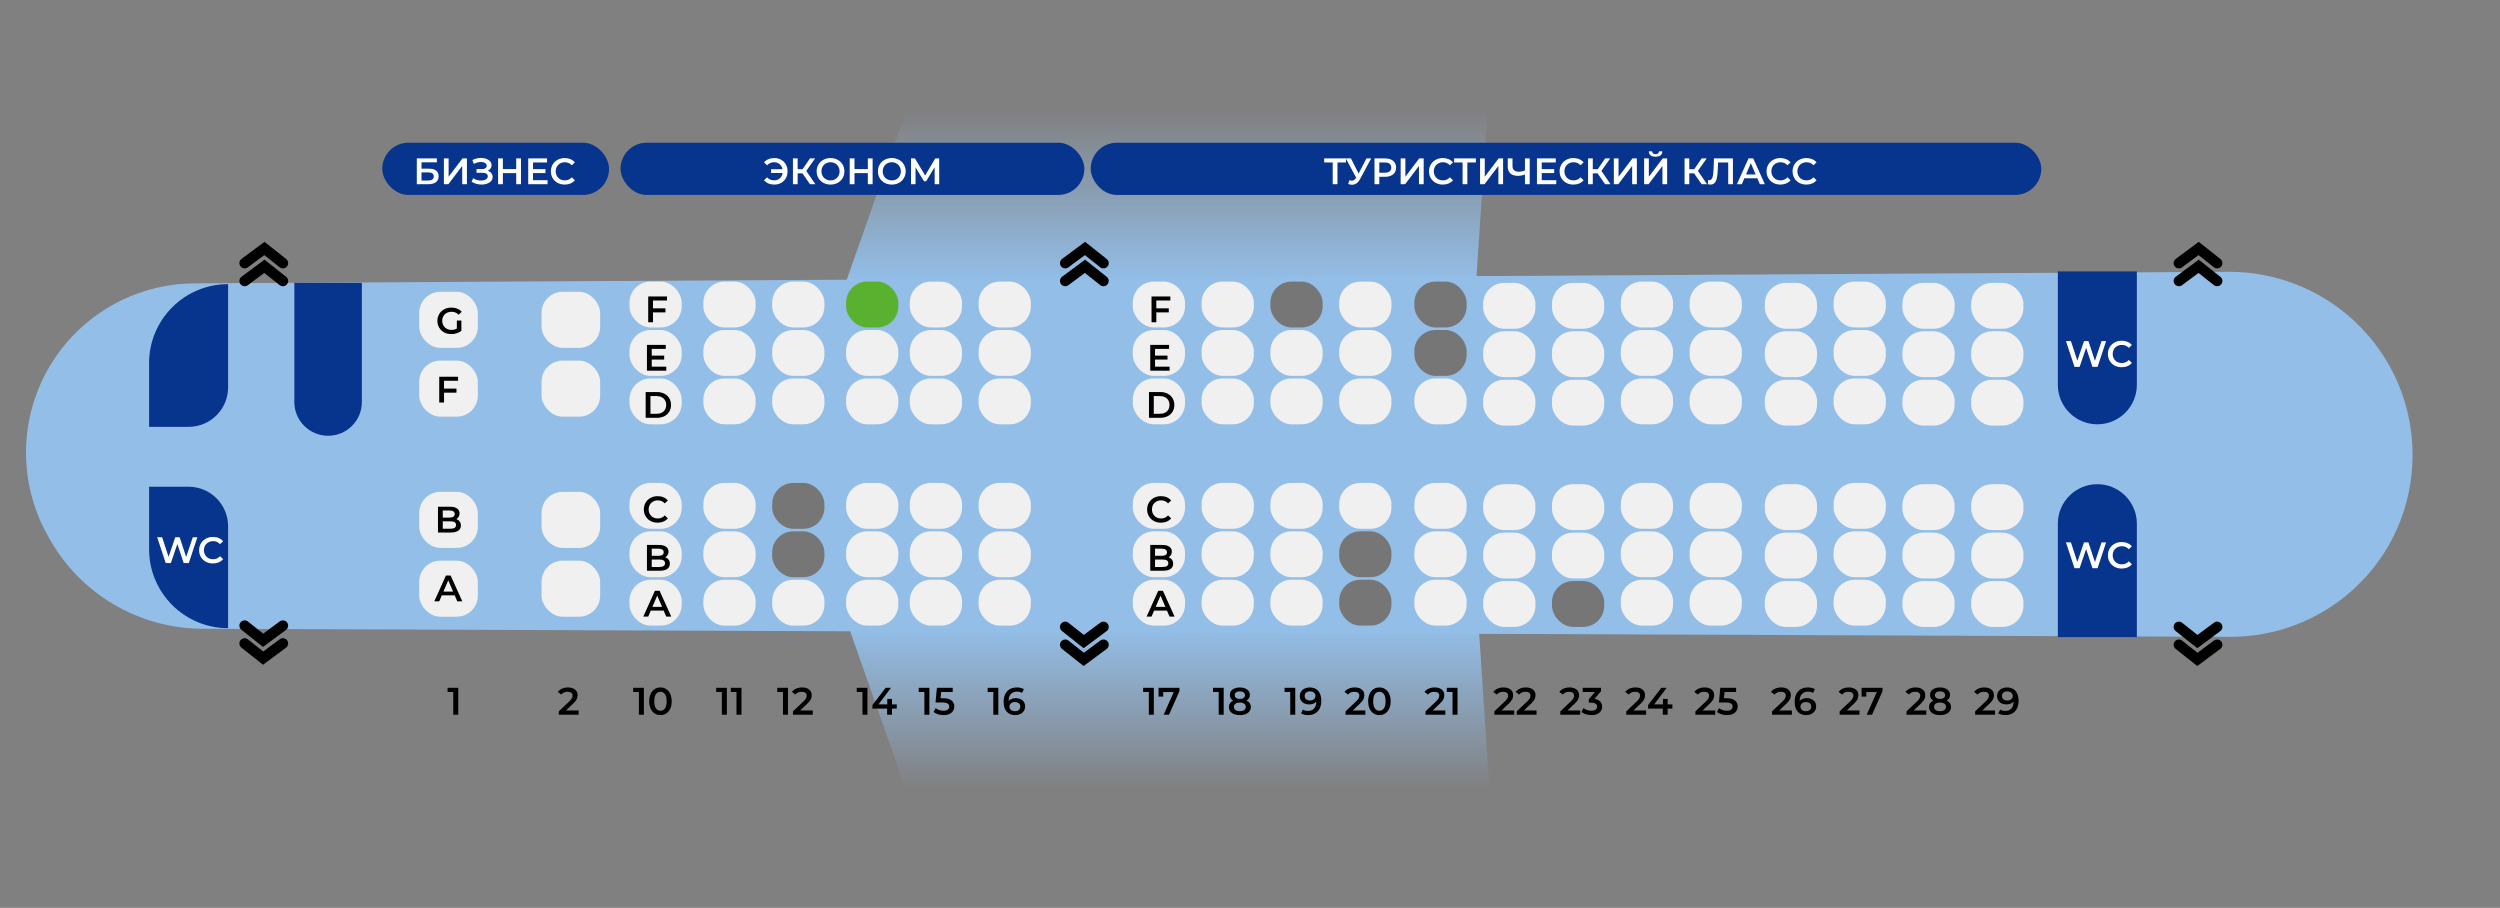 <svg width="950" height="345" viewBox="0 0 950 345" fill="none" xmlns="http://www.w3.org/2000/svg">
<rect x="0" y="0" width="950" height="345" fill="#808080" stroke="none"/>
<path d="M358.792 0.967H567.966L560.946 107.007H321.509L358.792 0.967Z" fill="url(#paint0_linear_120_2)"/>
<path d="M359.76 344.264H568.935L561.914 238.225H322.477L359.76 344.264Z" fill="url(#paint1_linear_120_2)"/>
<path d="M19.032 138.944C30.583 119.665 51.36 107.814 73.834 107.686L846.812 103.289C864.481 103.189 881.595 109.885 894.549 121.901V121.901C924.273 149.469 924.225 196.749 894.22 224.012V224.012C881.416 235.645 864.718 242.06 847.419 241.991L76.894 238.923C52.656 238.827 30.367 225.623 18.637 204.412L17.922 203.119C6.828 183.059 7.251 158.609 19.032 138.944V138.944Z" fill="#93BEE8"/>
<rect class='1-A' x="159.302" y="213.046" width="22.273" height="21.305" rx="8" fill="#F0F0F0"/>
<rect class='2-A' x="205.785" y="213.046" width="22.273" height="21.305" rx="8" fill="#F0F0F0"/>
<rect class='1-B' x="159.302" y="186.9" width="22.273" height="21.305" rx="8" fill="#F0F0F0"/>
<rect class='2-B' x="205.785" y="186.9" width="22.273" height="21.305" rx="8" fill="#F0F0F0"/>
<rect class='1-F' x="159.302" y="137.027" width="22.273" height="21.305" rx="8" fill="#F0F0F0"/>
<rect class='2-F' x="205.785" y="137.027" width="22.273" height="21.305" rx="8" fill="#F0F0F0"/>
<rect class='1-G' x="159.302" y="110.88" width="22.273" height="21.305" rx="8" fill="#F0F0F0"/>
<rect class='2-G' x="205.785" y="110.88" width="22.273" height="21.305" rx="8" fill="#F0F0F0"/>
<rect class='10-F' x="239.195" y="107.006" width="19.852" height="17.431" rx="8" fill="#F0F0F0"/>
<rect class='10-C'  x="239.195" y="183.51" width="19.852" height="17.431" rx="8" fill="#F0F0F0"/>
<rect x="267.278" y="183.51" width="19.852" height="17.431" rx="8" fill="#F0F0F0"/>
<rect x="267.278" y="107.006" width="19.852" height="17.431" rx="8" fill="#F0F0F0"/>
<rect x="293.425" y="107.006" width="19.852" height="17.431" rx="8" fill="#F0F0F0"/>
<rect x="321.509" y="107.006" width="19.852" height="17.431" rx="8" fill="#5AB130"/>
<rect x="345.719" y="107.006" width="19.852" height="17.431" rx="8" fill="#F0F0F0"/>
<rect x="371.865" y="107.006" width="19.852" height="17.431" rx="8" fill="#F0F0F0"/>
<rect x="430.454" y="107.006" width="19.852" height="17.431" rx="8" fill="#F0F0F0"/>
<rect x="456.6" y="107.006" width="19.852" height="17.431" rx="8" fill="#F0F0F0"/>
<rect x="482.747" y="107.006" width="19.852" height="17.431" rx="8" fill="#767676"/>
<rect x="508.894" y="107.006" width="19.852" height="17.431" rx="8" fill="#F0F0F0"/>
<rect x="537.462" y="107.006" width="19.852" height="17.431" rx="8" fill="#767676"/>
<rect x="563.608" y="107.491" width="19.852" height="17.431" rx="8" fill="#F0F0F0"/>
<rect x="589.755" y="107.491" width="19.852" height="17.431" rx="8" fill="#F0F0F0"/>
<rect x="615.902" y="107.006" width="19.852" height="17.431" rx="8" fill="#F0F0F0"/>
<rect x="642.049" y="107.006" width="19.852" height="17.431" rx="8" fill="#F0F0F0"/>
<rect x="670.617" y="107.491" width="19.852" height="17.431" rx="8" fill="#F0F0F0"/>
<rect x="696.764" y="107.006" width="19.852" height="17.431" rx="8" fill="#F0F0F0"/>
<rect x="722.91" y="107.491" width="19.852" height="17.431" rx="8" fill="#F0F0F0"/>
<rect x="749.057" y="107.491" width="19.852" height="17.431" rx="8" fill="#F0F0F0"/>
<rect x="293.425" y="183.51" width="19.852" height="17.431" rx="8" fill="#767676"/>
<rect x="321.509" y="183.51" width="19.852" height="17.431" rx="8" fill="#F0F0F0"/>
<rect x="345.719" y="183.51" width="19.852" height="17.431" rx="8" fill="#F0F0F0"/>
<rect x="371.865" y="183.51" width="19.852" height="17.431" rx="8" fill="#F0F0F0"/>
<rect x="430.454" y="183.51" width="19.852" height="17.431" rx="8" fill="#F0F0F0"/>
<rect x="456.6" y="183.51" width="19.852" height="17.431" rx="8" fill="#F0F0F0"/>
<rect x="482.747" y="183.51" width="19.852" height="17.431" rx="8" fill="#F0F0F0"/>
<rect x="508.894" y="183.51" width="19.852" height="17.431" rx="8" fill="#F0F0F0"/>
<rect x="537.462" y="183.51" width="19.852" height="17.431" rx="8" fill="#F0F0F0"/>
<rect x="563.608" y="183.994" width="19.852" height="17.431" rx="8" fill="#F0F0F0"/>
<rect x="589.755" y="183.994" width="19.852" height="17.431" rx="8" fill="#F0F0F0"/>
<rect x="615.902" y="183.51" width="19.852" height="17.431" rx="8" fill="#F0F0F0"/>
<rect x="642.049" y="183.51" width="19.852" height="17.431" rx="8" fill="#F0F0F0"/>
<rect x="670.617" y="183.994" width="19.852" height="17.431" rx="8" fill="#F0F0F0"/>
<rect x="696.764" y="183.51" width="19.852" height="17.431" rx="8" fill="#F0F0F0"/>
<rect x="722.91" y="183.994" width="19.852" height="17.431" rx="8" fill="#F0F0F0"/>
<rect x="749.057" y="183.994" width="19.852" height="17.431" rx="8" fill="#F0F0F0"/>
<rect x="239.195" y="125.406" width="19.852" height="17.431" rx="8" fill="#F0F0F0"/>
<rect x="239.195" y="201.91" width="19.852" height="17.431" rx="8" fill="#F0F0F0"/>
<rect x="267.278" y="201.91" width="19.852" height="17.431" rx="8" fill="#F0F0F0"/>
<rect x="267.278" y="125.406" width="19.852" height="17.431" rx="8" fill="#F0F0F0"/>
<rect x="293.425" y="125.406" width="19.852" height="17.431" rx="8" fill="#F0F0F0"/>
<rect x="321.509" y="125.406" width="19.852" height="17.431" rx="8" fill="#F0F0F0"/>
<rect x="345.719" y="125.406" width="19.852" height="17.431" rx="8" fill="#F0F0F0"/>
<rect x="371.865" y="125.406" width="19.852" height="17.431" rx="8" fill="#F0F0F0"/>
<rect x="430.454" y="125.406" width="19.852" height="17.431" rx="8" fill="#F0F0F0"/>
<rect x="456.6" y="125.406" width="19.852" height="17.431" rx="8" fill="#F0F0F0"/>
<rect x="482.747" y="125.406" width="19.852" height="17.431" rx="8" fill="#F0F0F0"/>
<rect x="508.894" y="125.406" width="19.852" height="17.431" rx="8" fill="#F0F0F0"/>
<rect x="537.462" y="125.406" width="19.852" height="17.431" rx="8" fill="#767676"/>
<rect x="563.608" y="125.89" width="19.852" height="17.431" rx="8" fill="#F0F0F0"/>
<rect x="589.755" y="125.89" width="19.852" height="17.431" rx="8" fill="#F0F0F0"/>
<rect x="615.902" y="125.406" width="19.852" height="17.431" rx="8" fill="#F0F0F0"/>
<rect x="642.049" y="125.406" width="19.852" height="17.431" rx="8" fill="#F0F0F0"/>
<rect x="670.617" y="125.89" width="19.852" height="17.431" rx="8" fill="#F0F0F0"/>
<rect x="696.764" y="125.406" width="19.852" height="17.431" rx="8" fill="#F0F0F0"/>
<rect x="722.91" y="125.89" width="19.852" height="17.431" rx="8" fill="#F0F0F0"/>
<rect x="749.057" y="125.89" width="19.852" height="17.431" rx="8" fill="#F0F0F0"/>
<rect x="293.425" y="201.91" width="19.852" height="17.431" rx="8" fill="#767676"/>
<rect x="321.509" y="201.91" width="19.852" height="17.431" rx="8" fill="#F0F0F0"/>
<rect x="345.719" y="201.91" width="19.852" height="17.431" rx="8" fill="#F0F0F0"/>
<rect x="371.865" y="201.91" width="19.852" height="17.431" rx="8" fill="#F0F0F0"/>
<rect x="430.454" y="201.91" width="19.852" height="17.431" rx="8" fill="#F0F0F0"/>
<rect x="456.6" y="201.91" width="19.852" height="17.431" rx="8" fill="#F0F0F0"/>
<rect x="482.747" y="201.91" width="19.852" height="17.431" rx="8" fill="#F0F0F0"/>
<rect x="508.894" y="201.91" width="19.852" height="17.431" rx="8" fill="#767676"/>
<rect x="537.462" y="201.91" width="19.852" height="17.431" rx="8" fill="#F0F0F0"/>
<rect x="563.608" y="202.394" width="19.852" height="17.431" rx="8" fill="#F0F0F0"/>
<rect x="589.755" y="202.394" width="19.852" height="17.431" rx="8" fill="#F0F0F0"/>
<rect x="615.902" y="201.91" width="19.852" height="17.431" rx="8" fill="#F0F0F0"/>
<rect x="642.049" y="201.91" width="19.852" height="17.431" rx="8" fill="#F0F0F0"/>
<rect x="670.617" y="202.394" width="19.852" height="17.431" rx="8" fill="#F0F0F0"/>
<rect x="696.764" y="201.91" width="19.852" height="17.431" rx="8" fill="#F0F0F0"/>
<rect x="722.91" y="202.394" width="19.852" height="17.431" rx="8" fill="#F0F0F0"/>
<rect x="749.057" y="202.394" width="19.852" height="17.431" rx="8" fill="#F0F0F0"/>
<rect x="239.195" y="143.806" width="19.852" height="17.431" rx="8" fill="#F0F0F0"/>
<rect x="239.195" y="220.309" width="19.852" height="17.431" rx="8" fill="#F0F0F0"/>
<rect x="267.278" y="220.309" width="19.852" height="17.431" rx="8" fill="#F0F0F0"/>
<rect x="267.278" y="143.806" width="19.852" height="17.431" rx="8" fill="#F0F0F0"/>
<rect x="293.425" y="143.806" width="19.852" height="17.431" rx="8" fill="#F0F0F0"/>
<rect x="321.509" y="143.806" width="19.852" height="17.431" rx="8" fill="#F0F0F0"/>
<rect x="345.719" y="143.806" width="19.852" height="17.431" rx="8" fill="#F0F0F0"/>
<rect x="371.865" y="143.806" width="19.852" height="17.431" rx="8" fill="#F0F0F0"/>
<rect x="430.454" y="143.806" width="19.852" height="17.431" rx="8" fill="#F0F0F0"/>
<rect x="456.6" y="143.806" width="19.852" height="17.431" rx="8" fill="#F0F0F0"/>
<rect x="482.747" y="143.806" width="19.852" height="17.431" rx="8" fill="#F0F0F0"/>
<rect x="508.894" y="143.806" width="19.852" height="17.431" rx="8" fill="#F0F0F0"/>
<rect x="537.462" y="143.806" width="19.852" height="17.431" rx="8" fill="#F0F0F0"/>
<rect x="563.608" y="144.29" width="19.852" height="17.431" rx="8" fill="#F0F0F0"/>
<rect x="589.755" y="144.29" width="19.852" height="17.431" rx="8" fill="#F0F0F0"/>
<rect x="615.902" y="143.806" width="19.852" height="17.431" rx="8" fill="#F0F0F0"/>
<rect x="642.049" y="143.806" width="19.852" height="17.431" rx="8" fill="#F0F0F0"/>
<rect x="670.617" y="144.29" width="19.852" height="17.431" rx="8" fill="#F0F0F0"/>
<rect x="696.764" y="143.806" width="19.852" height="17.431" rx="8" fill="#F0F0F0"/>
<rect x="722.91" y="144.29" width="19.852" height="17.431" rx="8" fill="#F0F0F0"/>
<rect x="749.057" y="144.29" width="19.852" height="17.431" rx="8" fill="#F0F0F0"/>
<rect x="293.425" y="220.309" width="19.852" height="17.431" rx="8" fill="#F0F0F0"/>
<rect x="321.509" y="220.309" width="19.852" height="17.431" rx="8" fill="#F0F0F0"/>
<rect x="345.719" y="220.309" width="19.852" height="17.431" rx="8" fill="#F0F0F0"/>
<rect x="371.865" y="220.309" width="19.852" height="17.431" rx="8" fill="#F0F0F0"/>
<rect x="430.454" y="220.309" width="19.852" height="17.431" rx="8" fill="#F0F0F0"/>
<rect x="456.6" y="220.309" width="19.852" height="17.431" rx="8" fill="#F0F0F0"/>
<rect x="482.747" y="220.309" width="19.852" height="17.431" rx="8" fill="#F0F0F0"/>
<rect x="508.894" y="220.309" width="19.852" height="17.431" rx="8" fill="#767676"/>
<rect x="537.462" y="220.309" width="19.852" height="17.431" rx="8" fill="#F0F0F0"/>
<rect x="563.608" y="220.793" width="19.852" height="17.431" rx="8" fill="#F0F0F0"/>
<rect x="589.755" y="220.793" width="19.852" height="17.431" rx="8" fill="#767676"/>
<rect x="615.902" y="220.309" width="19.852" height="17.431" rx="8" fill="#F0F0F0"/>
<rect x="642.049" y="220.309" width="19.852" height="17.431" rx="8" fill="#F0F0F0"/>
<rect x="670.617" y="220.793" width="19.852" height="17.431" rx="8" fill="#F0F0F0"/>
<rect x="696.764" y="220.309" width="19.852" height="17.431" rx="8" fill="#F0F0F0"/>
<rect x="722.91" y="220.793" width="19.852" height="17.431" rx="8" fill="#F0F0F0"/>
<rect x="749.057" y="220.793" width="19.852" height="17.431" rx="8" fill="#F0F0F0"/>
<path d="M404.791 99.986L412.296 94.418L419.317 99.986" stroke="black" stroke-width="4" stroke-linecap="round"/>
<path d="M92.966 99.986L100.471 94.418L107.492 99.986" stroke="black" stroke-width="4" stroke-linecap="round"/>
<path d="M827.981 99.986L835.487 94.418L842.507 99.986" stroke="black" stroke-width="4" stroke-linecap="round"/>
<path d="M842.508 238.225L835.003 243.793L827.982 238.225" stroke="black" stroke-width="4" stroke-linecap="round"/>
<path d="M419.317 238.225L411.812 243.793L404.791 238.225" stroke="black" stroke-width="4" stroke-linecap="round"/>
<path d="M107.492 237.741L99.987 243.309L92.966 237.741" stroke="black" stroke-width="4" stroke-linecap="round"/>
<path d="M404.791 106.764L412.296 101.196L419.317 106.764" stroke="black" stroke-width="4" stroke-linecap="round"/>
<path d="M92.966 106.764L100.471 101.196L107.492 106.764" stroke="black" stroke-width="4" stroke-linecap="round"/>
<path d="M827.981 106.764L835.487 101.196L842.507 106.764" stroke="black" stroke-width="4" stroke-linecap="round"/>
<path d="M842.508 245.003L835.003 250.572L827.982 245.003" stroke="black" stroke-width="4" stroke-linecap="round"/>
<path d="M419.317 245.003L411.812 250.572L404.791 245.003" stroke="black" stroke-width="4" stroke-linecap="round"/>
<path d="M107.492 244.519L99.987 250.087L92.966 244.519" stroke="black" stroke-width="4" stroke-linecap="round"/>
<path d="M781.982 103.133H812.003V146.237C812.003 154.521 805.277 161.237 796.993 161.237V161.237C788.708 161.237 781.982 154.521 781.982 146.237V103.133Z" fill="#07348D"/>
<path d="M56.651 137.995C56.651 121.415 70.092 107.975 86.672 107.975V107.975V147.205C86.672 155.489 79.956 162.205 71.672 162.205H56.651V137.995Z" fill="#07348D"/>
<path d="M111.85 107.491H137.513V152.763C137.513 159.85 131.768 165.595 124.681 165.595V165.595C117.595 165.595 111.85 159.85 111.85 152.763V107.491Z" fill="#07348D"/>
<path d="M781.982 198.994C781.982 190.71 788.708 183.994 796.993 183.994V183.994C805.277 183.994 812.003 190.71 812.003 198.994V242.098H781.982V198.994Z" fill="#07348D"/>
<path d="M56.651 184.963H71.672C79.956 184.963 86.672 191.678 86.672 199.963V238.709V238.709C70.092 238.709 56.651 225.268 56.651 208.688V184.963Z" fill="#07348D"/>
<path d="M74.99 204.173L71.742 213.973H69.81L67.388 206.721L64.924 213.973H62.978L59.73 204.173H61.62L64.056 211.621L66.59 204.173H68.27L70.748 211.663L73.254 204.173H74.99ZM80.899 214.113C79.91 214.113 79.014 213.898 78.211 213.469C77.418 213.03 76.792 212.428 76.335 211.663C75.887 210.897 75.663 210.034 75.663 209.073C75.663 208.111 75.892 207.248 76.349 206.483C76.806 205.717 77.432 205.12 78.225 204.691C79.028 204.252 79.924 204.033 80.913 204.033C81.716 204.033 82.448 204.173 83.111 204.453C83.774 204.733 84.334 205.139 84.791 205.671L83.615 206.777C82.906 206.011 82.033 205.629 80.997 205.629C80.325 205.629 79.723 205.778 79.191 206.077C78.659 206.366 78.244 206.772 77.945 207.295C77.646 207.817 77.497 208.41 77.497 209.073C77.497 209.735 77.646 210.328 77.945 210.851C78.244 211.373 78.659 211.784 79.191 212.083C79.723 212.372 80.325 212.517 80.997 212.517C82.033 212.517 82.906 212.129 83.615 211.355L84.791 212.475C84.334 213.007 83.769 213.413 83.097 213.693C82.434 213.973 81.702 214.113 80.899 214.113Z" fill="white"/>
<path d="M800.322 206.11L797.074 215.91H795.142L792.72 208.658L790.256 215.91H788.31L785.062 206.11H786.952L789.388 213.558L791.922 206.11H793.602L796.08 213.6L798.586 206.11H800.322ZM806.231 216.05C805.242 216.05 804.346 215.835 803.543 215.406C802.75 214.967 802.124 214.365 801.667 213.6C801.219 212.834 800.995 211.971 800.995 211.01C800.995 210.048 801.224 209.185 801.681 208.42C802.138 207.654 802.764 207.057 803.557 206.628C804.36 206.189 805.256 205.97 806.245 205.97C807.048 205.97 807.78 206.11 808.443 206.39C809.106 206.67 809.666 207.076 810.123 207.608L808.947 208.714C808.238 207.948 807.365 207.566 806.329 207.566C805.657 207.566 805.055 207.715 804.523 208.014C803.991 208.303 803.576 208.709 803.277 209.232C802.978 209.754 802.829 210.347 802.829 211.01C802.829 211.672 802.978 212.265 803.277 212.788C803.576 213.31 803.991 213.721 804.523 214.02C805.055 214.309 805.657 214.454 806.329 214.454C807.365 214.454 808.238 214.066 808.947 213.292L810.123 214.412C809.666 214.944 809.101 215.35 808.429 215.63C807.766 215.91 807.034 216.05 806.231 216.05Z" fill="white"/>
<path d="M800.322 129.606L797.074 139.406H795.142L792.72 132.154L790.256 139.406H788.31L785.062 129.606H786.952L789.388 137.054L791.922 129.606H793.602L796.08 137.096L798.586 129.606H800.322ZM806.231 139.546C805.242 139.546 804.346 139.332 803.543 138.902C802.75 138.464 802.124 137.862 801.667 137.096C801.219 136.331 800.995 135.468 800.995 134.506C800.995 133.545 801.224 132.682 801.681 131.916C802.138 131.151 802.764 130.554 803.557 130.124C804.36 129.686 805.256 129.466 806.245 129.466C807.048 129.466 807.78 129.606 808.443 129.886C809.106 130.166 809.666 130.572 810.123 131.104L808.947 132.21C808.238 131.445 807.365 131.062 806.329 131.062C805.657 131.062 805.055 131.212 804.523 131.51C803.991 131.8 803.576 132.206 803.277 132.728C802.978 133.251 802.829 133.844 802.829 134.506C802.829 135.169 802.978 135.762 803.277 136.284C803.576 136.807 803.991 137.218 804.523 137.516C805.055 137.806 805.657 137.95 806.329 137.95C807.365 137.95 808.238 137.563 808.947 136.788L810.123 137.908C809.666 138.44 809.101 138.846 808.429 139.126C807.766 139.406 807.034 139.546 806.231 139.546Z" fill="white"/>
<path d="M174.13 261.373V271.593H172.232V262.964H170.071V261.373H174.13ZM219.874 269.987V271.593H212.34V270.322L216.399 266.468C216.857 266.03 217.163 265.65 217.319 265.329C217.484 264.998 217.567 264.672 217.567 264.351C217.567 263.874 217.407 263.509 217.085 263.256C216.764 263.003 216.292 262.876 215.669 262.876C214.628 262.876 213.83 263.232 213.275 263.942L211.946 262.92C212.345 262.385 212.881 261.971 213.552 261.679C214.233 261.377 214.993 261.227 215.83 261.227C216.939 261.227 217.825 261.489 218.487 262.015C219.149 262.541 219.48 263.256 219.48 264.161C219.48 264.716 219.363 265.237 219.129 265.723C218.896 266.21 218.448 266.765 217.786 267.388L215.056 269.987H219.874ZM244.677 261.373V271.593H242.779V262.964H240.619V261.373H244.677ZM250.968 271.739C250.15 271.739 249.42 271.534 248.778 271.125C248.136 270.707 247.629 270.103 247.26 269.315C246.89 268.517 246.705 267.573 246.705 266.483C246.705 265.392 246.89 264.453 247.26 263.665C247.629 262.867 248.136 262.263 248.778 261.854C249.42 261.436 250.15 261.227 250.968 261.227C251.786 261.227 252.516 261.436 253.158 261.854C253.81 262.263 254.321 262.867 254.691 263.665C255.061 264.453 255.246 265.392 255.246 266.483C255.246 267.573 255.061 268.517 254.691 269.315C254.321 270.103 253.81 270.707 253.158 271.125C252.516 271.534 251.786 271.739 250.968 271.739ZM250.968 270.089C251.698 270.089 252.272 269.787 252.691 269.184C253.119 268.58 253.333 267.68 253.333 266.483C253.333 265.285 253.119 264.385 252.691 263.782C252.272 263.178 251.698 262.876 250.968 262.876C250.248 262.876 249.673 263.178 249.245 263.782C248.827 264.385 248.617 265.285 248.617 266.483C248.617 267.68 248.827 268.58 249.245 269.184C249.673 269.787 250.248 270.089 250.968 270.089ZM276.201 261.373V271.593H274.303V262.964H272.143V261.373H276.201ZM281.762 261.373V271.593H279.864V262.964H277.703V261.373H281.762ZM299.427 261.373V271.593H297.529V262.964H295.369V261.373H299.427ZM308.857 269.987V271.593H301.323V270.322L305.382 266.468C305.84 266.03 306.146 265.65 306.302 265.329C306.467 264.998 306.55 264.672 306.55 264.351C306.55 263.874 306.39 263.509 306.068 263.256C305.747 263.003 305.275 262.876 304.652 262.876C303.611 262.876 302.813 263.232 302.258 263.942L300.929 262.92C301.328 262.385 301.864 261.971 302.535 261.679C303.216 261.377 303.976 261.227 304.813 261.227C305.922 261.227 306.808 261.489 307.47 262.015C308.132 262.541 308.463 263.256 308.463 264.161C308.463 264.716 308.346 265.237 308.112 265.723C307.879 266.21 307.431 266.765 306.769 267.388L304.039 269.987H308.857ZM329.625 261.373V271.593H327.727V262.964H325.567V261.373H329.625ZM340.763 269.271H338.953V271.593H337.113V269.271H331.507V267.957L336.544 261.373H338.573L333.828 267.665H337.172V265.607H338.953V267.665H340.763V269.271ZM353.165 261.373V271.593H351.267V262.964H349.106V261.373H353.165ZM358.39 265.329C359.83 265.329 360.896 265.611 361.587 266.176C362.278 266.731 362.624 267.49 362.624 268.454C362.624 269.067 362.473 269.622 362.171 270.118C361.869 270.614 361.417 271.009 360.813 271.301C360.21 271.593 359.465 271.739 358.58 271.739C357.85 271.739 357.144 271.636 356.463 271.432C355.781 271.218 355.207 270.926 354.74 270.556L355.543 269.081C355.922 269.393 356.375 269.641 356.901 269.826C357.436 270.001 357.986 270.089 358.55 270.089C359.222 270.089 359.748 269.952 360.127 269.68C360.517 269.398 360.711 269.013 360.711 268.527C360.711 268.001 360.502 267.607 360.083 267.344C359.675 267.071 358.969 266.935 357.966 266.935H355.499L356.025 261.373H362.025V262.964H357.631L357.412 265.329H358.39ZM379.357 261.373V271.593H377.459V262.964H375.298V261.373H379.357ZM386.027 265.285C386.698 265.285 387.302 265.417 387.837 265.68C388.373 265.933 388.791 266.298 389.093 266.775C389.395 267.251 389.545 267.801 389.545 268.424C389.545 269.086 389.38 269.67 389.049 270.176C388.718 270.673 388.27 271.057 387.706 271.33C387.141 271.602 386.509 271.739 385.808 271.739C384.406 271.739 383.316 271.301 382.537 270.425C381.768 269.549 381.384 268.293 381.384 266.658C381.384 265.509 381.593 264.531 382.012 263.723C382.43 262.906 383.014 262.287 383.764 261.869C384.523 261.441 385.399 261.227 386.392 261.227C386.917 261.227 387.409 261.285 387.866 261.402C388.334 261.509 388.738 261.669 389.078 261.884L388.377 263.314C387.871 262.983 387.224 262.818 386.436 262.818C385.453 262.818 384.684 263.12 384.129 263.723C383.574 264.327 383.297 265.198 383.297 266.337V266.351C383.598 266.001 383.983 265.738 384.45 265.563C384.917 265.378 385.443 265.285 386.027 265.285ZM385.706 270.249C386.299 270.249 386.781 270.094 387.151 269.782C387.521 269.461 387.706 269.038 387.706 268.512C387.706 267.977 387.521 267.553 387.151 267.242C386.781 266.93 386.285 266.775 385.662 266.775C385.049 266.775 384.547 266.94 384.158 267.271C383.778 267.602 383.589 268.02 383.589 268.527C383.589 269.023 383.774 269.437 384.143 269.768C384.523 270.089 385.044 270.249 385.706 270.249ZM438.455 261.373V271.593H436.557V262.964H434.396V261.373H438.455ZM448.191 261.373V262.643L444.22 271.593H442.191L446.031 262.979H442.016V264.716H440.249V261.373H448.191ZM465.003 261.373V271.593H463.105V262.964H460.945V261.373H465.003ZM473.659 266.22C474.194 266.463 474.603 266.794 474.886 267.213C475.178 267.621 475.324 268.103 475.324 268.658C475.324 269.281 475.148 269.826 474.798 270.293C474.457 270.76 473.971 271.12 473.338 271.374C472.705 271.617 471.97 271.739 471.133 271.739C470.296 271.739 469.561 271.617 468.929 271.374C468.306 271.12 467.824 270.76 467.483 270.293C467.143 269.826 466.972 269.281 466.972 268.658C466.972 268.103 467.113 267.621 467.396 267.213C467.678 266.794 468.082 266.463 468.608 266.22C468.199 265.996 467.882 265.704 467.659 265.344C467.444 264.974 467.337 264.55 467.337 264.074C467.337 263.499 467.493 262.998 467.805 262.57C468.126 262.141 468.573 261.811 469.148 261.577C469.722 261.343 470.384 261.227 471.133 261.227C471.893 261.227 472.559 261.343 473.134 261.577C473.708 261.811 474.156 262.141 474.477 262.57C474.798 262.998 474.959 263.499 474.959 264.074C474.959 264.55 474.847 264.969 474.623 265.329C474.399 265.689 474.078 265.986 473.659 266.22ZM471.133 262.716C470.54 262.716 470.068 262.842 469.717 263.095C469.376 263.348 469.206 263.704 469.206 264.161C469.206 264.599 469.376 264.95 469.717 265.212C470.068 265.465 470.54 265.592 471.133 265.592C471.737 265.592 472.214 265.465 472.564 265.212C472.915 264.95 473.09 264.599 473.09 264.161C473.09 263.704 472.91 263.348 472.55 263.095C472.199 262.842 471.727 262.716 471.133 262.716ZM471.133 270.249C471.834 270.249 472.389 270.103 472.798 269.811C473.207 269.519 473.411 269.115 473.411 268.6C473.411 268.093 473.207 267.694 472.798 267.402C472.389 267.11 471.834 266.964 471.133 266.964C470.433 266.964 469.883 267.11 469.484 267.402C469.084 267.694 468.885 268.093 468.885 268.6C468.885 269.115 469.084 269.519 469.484 269.811C469.883 270.103 470.433 270.249 471.133 270.249ZM492.193 261.373V271.593H490.295V262.964H488.134V261.373H492.193ZM497.666 261.227C499.068 261.227 500.153 261.665 500.922 262.541C501.7 263.417 502.09 264.672 502.09 266.307C502.09 267.456 501.88 268.439 501.462 269.257C501.043 270.064 500.455 270.682 499.695 271.111C498.946 271.529 498.075 271.739 497.082 271.739C496.556 271.739 496.06 271.685 495.593 271.578C495.135 271.461 494.736 271.296 494.396 271.082L495.096 269.651C495.602 269.982 496.25 270.147 497.038 270.147C498.021 270.147 498.79 269.845 499.345 269.242C499.9 268.638 500.177 267.767 500.177 266.629V266.614C499.875 266.964 499.491 267.232 499.024 267.417C498.557 267.592 498.031 267.68 497.447 267.68C496.775 267.68 496.172 267.553 495.637 267.3C495.101 267.037 494.683 266.667 494.381 266.191C494.079 265.714 493.928 265.164 493.928 264.541C493.928 263.879 494.094 263.3 494.425 262.803C494.756 262.297 495.203 261.908 495.768 261.635C496.332 261.363 496.965 261.227 497.666 261.227ZM497.812 266.191C498.425 266.191 498.922 266.025 499.301 265.694C499.69 265.363 499.885 264.945 499.885 264.439C499.885 263.942 499.695 263.533 499.316 263.212C498.946 262.881 498.43 262.716 497.768 262.716C497.174 262.716 496.693 262.876 496.323 263.198C495.953 263.509 495.768 263.928 495.768 264.453C495.768 264.988 495.953 265.412 496.323 265.723C496.693 266.035 497.189 266.191 497.812 266.191ZM518.846 269.987V271.593H511.312V270.322L515.371 266.468C515.829 266.03 516.135 265.65 516.291 265.329C516.456 264.998 516.539 264.672 516.539 264.351C516.539 263.874 516.379 263.509 516.057 263.256C515.736 263.003 515.264 262.876 514.641 262.876C513.6 262.876 512.802 263.232 512.247 263.942L510.918 262.92C511.317 262.385 511.853 261.971 512.524 261.679C513.206 261.377 513.965 261.227 514.802 261.227C515.911 261.227 516.797 261.489 517.459 262.015C518.121 262.541 518.452 263.256 518.452 264.161C518.452 264.716 518.335 265.237 518.101 265.723C517.868 266.21 517.42 266.765 516.758 267.388L514.028 269.987H518.846ZM524.162 271.739C523.344 271.739 522.614 271.534 521.972 271.125C521.329 270.707 520.823 270.103 520.453 269.315C520.084 268.517 519.899 267.573 519.899 266.483C519.899 265.392 520.084 264.453 520.453 263.665C520.823 262.867 521.329 262.263 521.972 261.854C522.614 261.436 523.344 261.227 524.162 261.227C524.979 261.227 525.709 261.436 526.352 261.854C527.004 262.263 527.515 262.867 527.885 263.665C528.255 264.453 528.44 265.392 528.44 266.483C528.44 267.573 528.255 268.517 527.885 269.315C527.515 270.103 527.004 270.707 526.352 271.125C525.709 271.534 524.979 271.739 524.162 271.739ZM524.162 270.089C524.892 270.089 525.466 269.787 525.885 269.184C526.313 268.58 526.527 267.68 526.527 266.483C526.527 265.285 526.313 264.385 525.885 263.782C525.466 263.178 524.892 262.876 524.162 262.876C523.442 262.876 522.867 263.178 522.439 263.782C522.021 264.385 521.811 265.285 521.811 266.483C521.811 267.68 522.021 268.58 522.439 269.184C522.867 269.787 523.442 270.089 524.162 270.089ZM549.229 269.987V271.593H541.696V270.322L545.755 266.468C546.212 266.03 546.519 265.65 546.674 265.329C546.84 264.998 546.923 264.672 546.923 264.351C546.923 263.874 546.762 263.509 546.441 263.256C546.12 263.003 545.648 262.876 545.025 262.876C543.983 262.876 543.185 263.232 542.63 263.942L541.302 262.92C541.701 262.385 542.236 261.971 542.908 261.679C543.589 261.377 544.348 261.227 545.185 261.227C546.295 261.227 547.181 261.489 547.842 262.015C548.504 262.541 548.835 263.256 548.835 264.161C548.835 264.716 548.718 265.237 548.485 265.723C548.251 266.21 547.803 266.765 547.142 267.388L544.411 269.987H549.229ZM553.858 261.373V271.593H551.96V262.964H549.799V261.373H553.858ZM575.392 269.987V271.593H567.859V270.322L571.918 266.468C572.375 266.03 572.682 265.65 572.837 265.329C573.003 264.998 573.086 264.672 573.086 264.351C573.086 263.874 572.925 263.509 572.604 263.256C572.283 263.003 571.811 262.876 571.188 262.876C570.146 262.876 569.348 263.232 568.793 263.942L567.465 262.92C567.864 262.385 568.399 261.971 569.071 261.679C569.752 261.377 570.511 261.227 571.348 261.227C572.458 261.227 573.344 261.489 574.005 262.015C574.667 262.541 574.998 263.256 574.998 264.161C574.998 264.716 574.881 265.237 574.648 265.723C574.414 266.21 573.967 266.765 573.305 267.388L570.574 269.987H575.392ZM583.89 269.987V271.593H576.357V270.322L580.415 266.468C580.873 266.03 581.179 265.65 581.335 265.329C581.501 264.998 581.583 264.672 581.583 264.351C581.583 263.874 581.423 263.509 581.102 263.256C580.78 263.003 580.308 262.876 579.685 262.876C578.644 262.876 577.846 263.232 577.291 263.942L575.962 262.92C576.361 262.385 576.897 261.971 577.568 261.679C578.25 261.377 579.009 261.227 579.846 261.227C580.956 261.227 581.841 261.489 582.503 262.015C583.165 262.541 583.496 263.256 583.496 264.161C583.496 264.716 583.379 265.237 583.146 265.723C582.912 266.21 582.464 266.765 581.802 267.388L579.072 269.987H583.89ZM600.458 269.987V271.593H592.924V270.322L596.983 266.468C597.44 266.03 597.747 265.65 597.903 265.329C598.068 264.998 598.151 264.672 598.151 264.351C598.151 263.874 597.99 263.509 597.669 263.256C597.348 263.003 596.876 262.876 596.253 262.876C595.211 262.876 594.413 263.232 593.859 263.942L592.53 262.92C592.929 262.385 593.464 261.971 594.136 261.679C594.817 261.377 595.576 261.227 596.414 261.227C597.523 261.227 598.409 261.489 599.071 262.015C599.733 262.541 600.064 263.256 600.064 264.161C600.064 264.716 599.947 265.237 599.713 265.723C599.48 266.21 599.032 266.765 598.37 267.388L595.64 269.987H600.458ZM605.904 265.592C606.848 265.709 607.568 266.03 608.065 266.556C608.561 267.081 608.809 267.738 608.809 268.527C608.809 269.12 608.659 269.66 608.357 270.147C608.055 270.634 607.598 271.023 606.984 271.315C606.381 271.597 605.641 271.739 604.765 271.739C604.035 271.739 603.33 271.636 602.648 271.432C601.977 271.218 601.402 270.926 600.925 270.556L601.743 269.081C602.113 269.393 602.561 269.641 603.086 269.826C603.622 270.001 604.171 270.089 604.736 270.089C605.408 270.089 605.933 269.952 606.313 269.68C606.702 269.398 606.897 269.018 606.897 268.541C606.897 268.064 606.712 267.694 606.342 267.432C605.982 267.159 605.427 267.023 604.678 267.023H603.743V265.723L606.065 262.964H601.422V261.373H608.386V262.643L605.904 265.592ZM625.523 269.987V271.593H617.989V270.322L622.048 266.468C622.506 266.03 622.812 265.65 622.968 265.329C623.133 264.998 623.216 264.672 623.216 264.351C623.216 263.874 623.056 263.509 622.734 263.256C622.413 263.003 621.941 262.876 621.318 262.876C620.277 262.876 619.479 263.232 618.924 263.942L617.595 262.92C617.994 262.385 618.53 261.971 619.201 261.679C619.882 261.377 620.642 261.227 621.479 261.227C622.588 261.227 623.474 261.489 624.136 262.015C624.798 262.541 625.129 263.256 625.129 264.161C625.129 264.716 625.012 265.237 624.778 265.723C624.545 266.21 624.097 266.765 623.435 267.388L620.705 269.987H625.523ZM635.515 269.271H633.705V271.593H631.865V269.271H626.259V267.957L631.296 261.373H633.325L628.58 267.665H631.923V265.607H633.705V267.665H635.515V269.271ZM651.786 269.987V271.593H644.252V270.322L648.311 266.468C648.769 266.03 649.075 265.65 649.231 265.329C649.396 264.998 649.479 264.672 649.479 264.351C649.479 263.874 649.318 263.509 648.997 263.256C648.676 263.003 648.204 262.876 647.581 262.876C646.54 262.876 645.741 263.232 645.187 263.942L643.858 262.92C644.257 262.385 644.792 261.971 645.464 261.679C646.145 261.377 646.905 261.227 647.742 261.227C648.851 261.227 649.737 261.489 650.399 262.015C651.061 262.541 651.392 263.256 651.392 264.161C651.392 264.716 651.275 265.237 651.041 265.723C650.808 266.21 650.36 266.765 649.698 267.388L646.968 269.987H651.786ZM656.079 265.329C657.519 265.329 658.585 265.611 659.276 266.176C659.967 266.731 660.313 267.49 660.313 268.454C660.313 269.067 660.162 269.622 659.86 270.118C659.558 270.614 659.106 271.009 658.502 271.301C657.899 271.593 657.154 271.739 656.268 271.739C655.538 271.739 654.833 271.636 654.151 271.432C653.47 271.218 652.896 270.926 652.429 270.556L653.232 269.081C653.611 269.393 654.064 269.641 654.589 269.826C655.125 270.001 655.675 270.089 656.239 270.089C656.911 270.089 657.436 269.952 657.816 269.68C658.205 269.398 658.4 269.013 658.4 268.527C658.4 268.001 658.191 267.607 657.772 267.344C657.363 267.071 656.658 266.935 655.655 266.935H653.188L653.713 261.373H659.714V262.964H655.319L655.1 265.329H656.079ZM680.915 269.987V271.593H673.381V270.322L677.44 266.468C677.897 266.03 678.204 265.65 678.36 265.329C678.525 264.998 678.608 264.672 678.608 264.351C678.608 263.874 678.447 263.509 678.126 263.256C677.805 263.003 677.333 262.876 676.71 262.876C675.668 262.876 674.87 263.232 674.315 263.942L672.987 262.92C673.386 262.385 673.921 261.971 674.593 261.679C675.274 261.377 676.033 261.227 676.87 261.227C677.98 261.227 678.866 261.489 679.528 262.015C680.189 262.541 680.52 263.256 680.52 264.161C680.52 264.716 680.404 265.237 680.17 265.723C679.936 266.21 679.489 266.765 678.827 267.388L676.097 269.987H680.915ZM686.61 265.285C687.282 265.285 687.885 265.417 688.42 265.68C688.956 265.933 689.374 266.298 689.676 266.775C689.978 267.251 690.129 267.801 690.129 268.424C690.129 269.086 689.963 269.67 689.632 270.176C689.301 270.673 688.854 271.057 688.289 271.33C687.724 271.602 687.092 271.739 686.391 271.739C684.989 271.739 683.899 271.301 683.121 270.425C682.352 269.549 681.967 268.293 681.967 266.658C681.967 265.509 682.176 264.531 682.595 263.723C683.014 262.906 683.598 262.287 684.347 261.869C685.106 261.441 685.982 261.227 686.975 261.227C687.501 261.227 687.992 261.285 688.45 261.402C688.917 261.509 689.321 261.669 689.661 261.884L688.961 263.314C688.454 262.983 687.807 262.818 687.019 262.818C686.036 262.818 685.267 263.12 684.712 263.723C684.157 264.327 683.88 265.198 683.88 266.337V266.351C684.182 266.001 684.566 265.738 685.033 265.563C685.5 265.378 686.026 265.285 686.61 265.285ZM686.289 270.249C686.883 270.249 687.364 270.094 687.734 269.782C688.104 269.461 688.289 269.038 688.289 268.512C688.289 267.977 688.104 267.553 687.734 267.242C687.364 266.93 686.868 266.775 686.245 266.775C685.632 266.775 685.131 266.94 684.741 267.271C684.362 267.602 684.172 268.02 684.172 268.527C684.172 269.023 684.357 269.437 684.727 269.768C685.106 270.089 685.627 270.249 686.289 270.249ZM706.593 269.987V271.593H699.059V270.322L703.118 266.468C703.576 266.03 703.882 265.65 704.038 265.329C704.203 264.998 704.286 264.672 704.286 264.351C704.286 263.874 704.125 263.509 703.804 263.256C703.483 263.003 703.011 262.876 702.388 262.876C701.347 262.876 700.548 263.232 699.994 263.942L698.665 262.92C699.064 262.385 699.599 261.971 700.271 261.679C700.952 261.377 701.712 261.227 702.549 261.227C703.658 261.227 704.544 261.489 705.206 262.015C705.868 262.541 706.199 263.256 706.199 264.161C706.199 264.716 706.082 265.237 705.848 265.723C705.615 266.21 705.167 266.765 704.505 267.388L701.775 269.987H706.593ZM715.354 261.373V262.643L711.383 271.593H709.354L713.194 262.979H709.179V264.716H707.412V261.373H715.354ZM732 269.987V271.593H724.467V270.322L728.525 266.468C728.983 266.03 729.29 265.65 729.445 265.329C729.611 264.998 729.693 264.672 729.693 264.351C729.693 263.874 729.533 263.509 729.212 263.256C728.89 263.003 728.418 262.876 727.795 262.876C726.754 262.876 725.956 263.232 725.401 263.942L724.072 262.92C724.472 262.385 725.007 261.971 725.678 261.679C726.36 261.377 727.119 261.227 727.956 261.227C729.066 261.227 729.951 261.489 730.613 262.015C731.275 262.541 731.606 263.256 731.606 264.161C731.606 264.716 731.489 265.237 731.256 265.723C731.022 266.21 730.574 266.765 729.912 267.388L727.182 269.987H732ZM739.724 266.22C740.26 266.463 740.668 266.794 740.951 267.213C741.243 267.621 741.389 268.103 741.389 268.658C741.389 269.281 741.213 269.826 740.863 270.293C740.522 270.76 740.036 271.12 739.403 271.374C738.77 271.617 738.035 271.739 737.198 271.739C736.361 271.739 735.626 271.617 734.994 271.374C734.371 271.12 733.889 270.76 733.548 270.293C733.208 269.826 733.037 269.281 733.037 268.658C733.037 268.103 733.179 267.621 733.461 267.213C733.743 266.794 734.147 266.463 734.673 266.22C734.264 265.996 733.947 265.704 733.724 265.344C733.509 264.974 733.402 264.55 733.402 264.074C733.402 263.499 733.558 262.998 733.87 262.57C734.191 262.141 734.639 261.811 735.213 261.577C735.787 261.343 736.449 261.227 737.198 261.227C737.958 261.227 738.624 261.343 739.199 261.577C739.773 261.811 740.221 262.141 740.542 262.57C740.863 262.998 741.024 263.499 741.024 264.074C741.024 264.55 740.912 264.969 740.688 265.329C740.464 265.689 740.143 265.986 739.724 266.22ZM737.198 262.716C736.605 262.716 736.133 262.842 735.782 263.095C735.442 263.348 735.271 263.704 735.271 264.161C735.271 264.599 735.442 264.95 735.782 265.212C736.133 265.465 736.605 265.592 737.198 265.592C737.802 265.592 738.279 265.465 738.629 265.212C738.98 264.95 739.155 264.599 739.155 264.161C739.155 263.704 738.975 263.348 738.615 263.095C738.264 262.842 737.792 262.716 737.198 262.716ZM737.198 270.249C737.899 270.249 738.454 270.103 738.863 269.811C739.272 269.519 739.476 269.115 739.476 268.6C739.476 268.093 739.272 267.694 738.863 267.402C738.454 267.11 737.899 266.964 737.198 266.964C736.498 266.964 735.948 267.11 735.549 267.402C735.15 267.694 734.95 268.093 734.95 268.6C734.95 269.115 735.15 269.519 735.549 269.811C735.948 270.103 736.498 270.249 737.198 270.249ZM758.092 269.987V271.593H750.558V270.322L754.617 266.468C755.075 266.03 755.381 265.65 755.537 265.329C755.703 264.998 755.785 264.672 755.785 264.351C755.785 263.874 755.625 263.509 755.303 263.256C754.982 263.003 754.51 262.876 753.887 262.876C752.846 262.876 752.048 263.232 751.493 263.942L750.164 262.92C750.563 262.385 751.099 261.971 751.77 261.679C752.452 261.377 753.211 261.227 754.048 261.227C755.157 261.227 756.043 261.489 756.705 262.015C757.367 262.541 757.698 263.256 757.698 264.161C757.698 264.716 757.581 265.237 757.347 265.723C757.114 266.21 756.666 266.765 756.004 267.388L753.274 269.987H758.092ZM762.633 261.227C764.035 261.227 765.12 261.665 765.889 262.541C766.668 263.417 767.057 264.672 767.057 266.307C767.057 267.456 766.848 268.439 766.429 269.257C766.011 270.064 765.422 270.682 764.663 271.111C763.913 271.529 763.042 271.739 762.049 271.739C761.524 271.739 761.027 271.685 760.56 271.578C760.102 271.461 759.703 271.296 759.363 271.082L760.064 269.651C760.57 269.982 761.217 270.147 762.005 270.147C762.988 270.147 763.757 269.845 764.312 269.242C764.867 268.638 765.144 267.767 765.144 266.629V266.614C764.843 266.964 764.458 267.232 763.991 267.417C763.524 267.592 762.998 267.68 762.414 267.68C761.743 267.68 761.139 267.553 760.604 267.3C760.068 267.037 759.65 266.667 759.348 266.191C759.046 265.714 758.896 265.164 758.896 264.541C758.896 263.879 759.061 263.3 759.392 262.803C759.723 262.297 760.171 261.908 760.735 261.635C761.3 261.363 761.932 261.227 762.633 261.227ZM762.779 266.191C763.392 266.191 763.889 266.025 764.268 265.694C764.658 265.363 764.852 264.945 764.852 264.439C764.852 263.942 764.663 263.533 764.283 263.212C763.913 262.881 763.397 262.716 762.735 262.716C762.142 262.716 761.66 262.876 761.29 263.198C760.92 263.509 760.735 263.928 760.735 264.453C760.735 264.988 760.92 265.412 761.29 265.723C761.66 266.035 762.156 266.191 762.779 266.191Z" fill="black"/>
<path d="M172.784 226.231H167.884L166.918 228.499H165.042L169.452 218.699H171.244L175.668 228.499H173.764L172.784 226.231ZM172.182 224.803L170.334 220.519L168.5 224.803H172.182Z" fill="black"/>
<path d="M252.193 232.041H247.293L246.327 234.309H244.451L248.861 224.509H250.653L255.077 234.309H253.173L252.193 232.041ZM251.591 230.613L249.743 226.329L247.909 230.613H251.591Z" fill="black"/>
<path d="M443.452 232.041H438.552L437.586 234.309H435.71L440.12 224.509H441.912L446.336 234.309H444.432L443.452 232.041ZM442.85 230.613L441.002 226.329L439.168 230.613H442.85Z" fill="black"/>
<path d="M173.372 197.256C173.914 197.433 174.343 197.732 174.66 198.152C174.978 198.563 175.136 199.076 175.136 199.692C175.136 200.541 174.81 201.199 174.156 201.666C173.503 202.123 172.551 202.352 171.3 202.352H166.428V192.552H171.02C172.178 192.552 173.069 192.781 173.694 193.238C174.32 193.686 174.632 194.307 174.632 195.1C174.632 195.585 174.52 196.015 174.296 196.388C174.072 196.761 173.764 197.051 173.372 197.256ZM168.248 193.98V196.682H170.824C171.459 196.682 171.944 196.57 172.28 196.346C172.626 196.113 172.798 195.777 172.798 195.338C172.798 194.89 172.626 194.554 172.28 194.33C171.944 194.097 171.459 193.98 170.824 193.98H168.248ZM171.188 200.924C172.598 200.924 173.302 200.453 173.302 199.51C173.302 198.567 172.598 198.096 171.188 198.096H168.248V200.924H171.188Z" fill="black"/>
<path d="M252.781 211.782C253.322 211.96 253.752 212.258 254.069 212.678C254.386 213.089 254.545 213.602 254.545 214.218C254.545 215.068 254.218 215.726 253.565 216.192C252.912 216.65 251.96 216.878 250.709 216.878H245.837V207.078H250.429C251.586 207.078 252.478 207.307 253.103 207.764C253.728 208.212 254.041 208.833 254.041 209.626C254.041 210.112 253.929 210.541 253.705 210.914C253.481 211.288 253.173 211.577 252.781 211.782ZM247.657 208.506V211.208H250.233C250.868 211.208 251.353 211.096 251.689 210.872C252.034 210.639 252.207 210.303 252.207 209.864C252.207 209.416 252.034 209.08 251.689 208.856C251.353 208.623 250.868 208.506 250.233 208.506H247.657ZM250.597 215.45C252.006 215.45 252.711 214.979 252.711 214.036C252.711 213.094 252.006 212.622 250.597 212.622H247.657V215.45H250.597Z" fill="black"/>
<path d="M444.04 211.782C444.581 211.96 445.01 212.258 445.328 212.678C445.645 213.089 445.804 213.602 445.804 214.218C445.804 215.068 445.477 215.726 444.824 216.192C444.17 216.65 443.218 216.878 441.968 216.878H437.096V207.078H441.688C442.845 207.078 443.736 207.307 444.362 207.764C444.987 208.212 445.3 208.833 445.3 209.626C445.3 210.112 445.188 210.541 444.964 210.914C444.74 211.288 444.432 211.577 444.04 211.782ZM438.916 208.506V211.208H441.492C442.126 211.208 442.612 211.096 442.948 210.872C443.293 210.639 443.466 210.303 443.466 209.864C443.466 209.416 443.293 209.08 442.948 208.856C442.612 208.623 442.126 208.506 441.492 208.506H438.916ZM441.856 215.45C443.265 215.45 443.97 214.979 443.97 214.036C443.97 213.094 443.265 212.622 441.856 212.622H438.916V215.45H441.856Z" fill="black"/>
<path d="M249.889 198.619C248.9 198.619 248.004 198.404 247.201 197.975C246.408 197.536 245.782 196.934 245.325 196.169C244.877 195.403 244.653 194.54 244.653 193.579C244.653 192.617 244.882 191.754 245.339 190.989C245.796 190.223 246.422 189.626 247.215 189.197C248.018 188.758 248.914 188.539 249.903 188.539C250.706 188.539 251.438 188.679 252.101 188.959C252.764 189.239 253.324 189.645 253.781 190.177L252.605 191.283C251.896 190.517 251.023 190.135 249.987 190.135C249.315 190.135 248.713 190.284 248.181 190.583C247.649 190.872 247.234 191.278 246.935 191.801C246.636 192.323 246.487 192.916 246.487 193.579C246.487 194.241 246.636 194.834 246.935 195.357C247.234 195.879 247.649 196.29 248.181 196.589C248.713 196.878 249.315 197.023 249.987 197.023C251.023 197.023 251.896 196.635 252.605 195.861L253.781 196.981C253.324 197.513 252.759 197.919 252.087 198.199C251.424 198.479 250.692 198.619 249.889 198.619Z" fill="black"/>
<path d="M441.148 198.619C440.159 198.619 439.263 198.404 438.46 197.975C437.667 197.536 437.041 196.934 436.584 196.169C436.136 195.403 435.912 194.54 435.912 193.579C435.912 192.617 436.141 191.754 436.598 190.989C437.055 190.223 437.681 189.626 438.474 189.197C439.277 188.758 440.173 188.539 441.162 188.539C441.965 188.539 442.697 188.679 443.36 188.959C444.023 189.239 444.583 189.645 445.04 190.177L443.864 191.283C443.155 190.517 442.282 190.135 441.246 190.135C440.574 190.135 439.972 190.284 439.44 190.583C438.908 190.872 438.493 191.278 438.194 191.801C437.895 192.323 437.746 192.916 437.746 193.579C437.746 194.241 437.895 194.834 438.194 195.357C438.493 195.879 438.908 196.29 439.44 196.589C439.972 196.878 440.574 197.023 441.246 197.023C442.282 197.023 443.155 196.635 443.864 195.861L445.04 196.981C444.583 197.513 444.018 197.919 443.346 198.199C442.683 198.479 441.951 198.619 441.148 198.619Z" fill="black"/>
<path d="M245.353 148.974H249.637C250.682 148.974 251.611 149.18 252.423 149.59C253.235 149.992 253.865 150.566 254.313 151.312C254.761 152.05 254.985 152.904 254.985 153.874C254.985 154.845 254.761 155.704 254.313 156.45C253.865 157.188 253.235 157.762 252.423 158.172C251.611 158.574 250.682 158.774 249.637 158.774H245.353V148.974ZM249.553 157.234C250.272 157.234 250.902 157.099 251.443 156.828C251.994 156.548 252.414 156.156 252.703 155.652C253.002 155.139 253.151 154.546 253.151 153.874C253.151 153.202 253.002 152.614 252.703 152.11C252.414 151.597 251.994 151.205 251.443 150.934C250.902 150.654 250.272 150.514 249.553 150.514H247.173V157.234H249.553Z" fill="black"/>
<path d="M436.612 148.974H440.896C441.941 148.974 442.87 149.18 443.682 149.59C444.494 149.992 445.124 150.566 445.572 151.312C446.02 152.05 446.244 152.904 446.244 153.874C446.244 154.845 446.02 155.704 445.572 156.45C445.124 157.188 444.494 157.762 443.682 158.172C442.87 158.574 441.941 158.774 440.896 158.774H436.612V148.974ZM440.812 157.234C441.531 157.234 442.161 157.099 442.702 156.828C443.253 156.548 443.673 156.156 443.962 155.652C444.261 155.139 444.41 154.546 444.41 153.874C444.41 153.202 444.261 152.614 443.962 152.11C443.673 151.597 443.253 151.205 442.702 150.934C442.161 150.654 441.531 150.514 440.812 150.514H438.432V157.234H440.812Z" fill="black"/>
<path d="M253.187 139.333V140.859H245.837V131.059H252.991V132.585H247.657V135.133H252.389V136.631H247.657V139.333H253.187Z" fill="black"/>
<path d="M444.446 139.333V140.859H437.096V131.059H444.25V132.585H438.916V135.133H443.648V136.631H438.916V139.333H444.446Z" fill="black"/>
<path d="M248.141 114.185V117.167H252.873V118.707H248.141V122.459H246.321V112.659H253.475V114.185H248.141Z" fill="black"/>
<path d="M439.4 114.185V117.167H444.132V118.707H439.4V122.459H437.58V112.659H444.734V114.185H439.4Z" fill="black"/>
<path d="M168.732 144.69V147.672H173.464V149.212H168.732V152.964H166.912V143.164H174.066V144.69H168.732Z" fill="black"/>
<path d="M173.604 121.805H175.326V125.711C174.822 126.112 174.234 126.42 173.562 126.635C172.89 126.85 172.2 126.957 171.49 126.957C170.492 126.957 169.591 126.742 168.788 126.313C167.986 125.874 167.356 125.272 166.898 124.507C166.441 123.742 166.212 122.878 166.212 121.917C166.212 120.956 166.441 120.092 166.898 119.327C167.356 118.562 167.986 117.964 168.788 117.535C169.6 117.096 170.51 116.877 171.518 116.877C172.34 116.877 173.086 117.012 173.758 117.283C174.43 117.554 174.995 117.95 175.452 118.473L174.304 119.593C173.558 118.846 172.657 118.473 171.602 118.473C170.912 118.473 170.296 118.618 169.754 118.907C169.222 119.196 168.802 119.602 168.494 120.125C168.196 120.648 168.046 121.245 168.046 121.917C168.046 122.57 168.196 123.158 168.494 123.681C168.802 124.204 169.222 124.614 169.754 124.913C170.296 125.212 170.907 125.361 171.588 125.361C172.354 125.361 173.026 125.193 173.604 124.857V121.805Z" fill="black"/>
<rect x="145.26" y="54.229" width="86.188" height="19.852" rx="9.926" fill="#07348D"/>
<rect x="235.805" y="54.229" width="176.249" height="19.852" rx="9.926" fill="#07348D"/>
<rect x="414.475" y="54.229" width="361.213" height="19.852" rx="9.926" fill="#07348D"/>
<path d="M158.386 60.2H166.016V61.698H160.178V64.106H163.076C164.252 64.106 165.143 64.353 165.75 64.848C166.366 65.333 166.674 66.038 166.674 66.962C166.674 67.933 166.338 68.684 165.666 69.216C164.994 69.739 164.037 70 162.796 70H158.386V60.2ZM162.698 68.6C163.398 68.6 163.93 68.465 164.294 68.194C164.658 67.923 164.84 67.531 164.84 67.018C164.84 66.01 164.126 65.506 162.698 65.506H160.178V68.6H162.698ZM168.681 60.2H170.473V67.158L175.737 60.2H177.431V70H175.639V63.056L170.375 70H168.681V60.2ZM185.331 64.89C185.919 65.077 186.376 65.38 186.703 65.8C187.039 66.211 187.207 66.696 187.207 67.256C187.207 67.844 187.015 68.357 186.633 68.796C186.25 69.225 185.737 69.557 185.093 69.79C184.458 70.023 183.763 70.14 183.007 70.14C182.353 70.14 181.695 70.051 181.033 69.874C180.379 69.687 179.773 69.412 179.213 69.048L179.801 67.718C180.23 68.007 180.706 68.231 181.229 68.39C181.751 68.539 182.269 68.614 182.783 68.614C183.52 68.614 184.131 68.469 184.617 68.18C185.111 67.891 185.359 67.494 185.359 66.99C185.359 66.561 185.181 66.234 184.827 66.01C184.472 65.786 183.982 65.674 183.357 65.674H181.075V64.246H183.217C183.758 64.246 184.183 64.134 184.491 63.91C184.799 63.686 184.953 63.383 184.953 63C184.953 62.543 184.743 62.188 184.323 61.936C183.912 61.684 183.385 61.558 182.741 61.558C182.302 61.558 181.849 61.623 181.383 61.754C180.916 61.875 180.477 62.057 180.067 62.3L179.493 60.83C179.997 60.559 180.529 60.359 181.089 60.228C181.658 60.088 182.223 60.018 182.783 60.018C183.511 60.018 184.178 60.13 184.785 60.354C185.401 60.578 185.891 60.9 186.255 61.32C186.619 61.731 186.801 62.216 186.801 62.776C186.801 63.261 186.67 63.686 186.409 64.05C186.147 64.414 185.788 64.694 185.331 64.89ZM197.978 60.2V70H196.158V65.8H191.09V70H189.27V60.2H191.09V64.246H196.158V60.2H197.978ZM208.077 68.474V70H200.727V60.2H207.881V61.726H202.547V64.274H207.279V65.772H202.547V68.474H208.077ZM214.573 70.14C213.584 70.14 212.688 69.925 211.885 69.496C211.092 69.057 210.467 68.455 210.009 67.69C209.561 66.925 209.337 66.061 209.337 65.1C209.337 64.139 209.566 63.275 210.023 62.51C210.481 61.745 211.106 61.147 211.899 60.718C212.702 60.279 213.598 60.06 214.587 60.06C215.39 60.06 216.123 60.2 216.785 60.48C217.448 60.76 218.008 61.166 218.465 61.698L217.289 62.804C216.58 62.039 215.707 61.656 214.671 61.656C213.999 61.656 213.397 61.805 212.865 62.104C212.333 62.393 211.918 62.799 211.619 63.322C211.321 63.845 211.171 64.437 211.171 65.1C211.171 65.763 211.321 66.355 211.619 66.878C211.918 67.401 212.333 67.811 212.865 68.11C213.397 68.399 213.999 68.544 214.671 68.544C215.707 68.544 216.58 68.157 217.289 67.382L218.465 68.502C218.008 69.034 217.443 69.44 216.771 69.72C216.109 70 215.376 70.14 214.573 70.14Z" fill="white"/>
<path d="M294.284 60.06C295.236 60.06 296.09 60.279 296.846 60.718C297.611 61.147 298.209 61.745 298.638 62.51C299.067 63.275 299.282 64.139 299.282 65.1C299.282 66.061 299.067 66.925 298.638 67.69C298.209 68.455 297.611 69.057 296.846 69.496C296.09 69.925 295.236 70.14 294.284 70.14C293.453 70.14 292.697 70 292.016 69.72C291.344 69.44 290.784 69.034 290.336 68.502L291.484 67.382C292.203 68.157 293.103 68.544 294.186 68.544C295.026 68.544 295.735 68.287 296.314 67.774C296.902 67.261 297.261 66.584 297.392 65.744H293.01V64.302H297.364C297.205 63.509 296.837 62.869 296.258 62.384C295.689 61.899 294.998 61.656 294.186 61.656C293.103 61.656 292.203 62.043 291.484 62.818L290.336 61.698C290.784 61.166 291.344 60.76 292.016 60.48C292.697 60.2 293.453 60.06 294.284 60.06ZM304.923 65.87H303.103V70H301.311V60.2H303.103V64.302H304.979L307.793 60.2H309.725L306.379 64.946L309.851 70H307.793L304.923 65.87ZM315.596 70.14C314.597 70.14 313.696 69.925 312.894 69.496C312.091 69.057 311.461 68.455 311.004 67.69C310.546 66.915 310.318 66.052 310.318 65.1C310.318 64.148 310.546 63.289 311.004 62.524C311.461 61.749 312.091 61.147 312.894 60.718C313.696 60.279 314.597 60.06 315.596 60.06C316.594 60.06 317.495 60.279 318.298 60.718C319.1 61.147 319.73 61.745 320.188 62.51C320.645 63.275 320.874 64.139 320.874 65.1C320.874 66.061 320.645 66.925 320.188 67.69C319.73 68.455 319.1 69.057 318.298 69.496C317.495 69.925 316.594 70.14 315.596 70.14ZM315.596 68.544C316.249 68.544 316.837 68.399 317.36 68.11C317.882 67.811 318.293 67.401 318.592 66.878C318.89 66.346 319.04 65.753 319.04 65.1C319.04 64.447 318.89 63.859 318.592 63.336C318.293 62.804 317.882 62.393 317.36 62.104C316.837 61.805 316.249 61.656 315.596 61.656C314.942 61.656 314.354 61.805 313.832 62.104C313.309 62.393 312.898 62.804 312.6 63.336C312.301 63.859 312.152 64.447 312.152 65.1C312.152 65.753 312.301 66.346 312.6 66.878C312.898 67.401 313.309 67.811 313.832 68.11C314.354 68.399 314.942 68.544 315.596 68.544ZM331.594 60.2V70H329.774V65.8H324.706V70H322.886V60.2H324.706V64.246H329.774V60.2H331.594ZM338.879 70.14C337.88 70.14 336.979 69.925 336.177 69.496C335.374 69.057 334.744 68.455 334.287 67.69C333.829 66.915 333.601 66.052 333.601 65.1C333.601 64.148 333.829 63.289 334.287 62.524C334.744 61.749 335.374 61.147 336.177 60.718C336.979 60.279 337.88 60.06 338.879 60.06C339.877 60.06 340.778 60.279 341.581 60.718C342.383 61.147 343.013 61.745 343.471 62.51C343.928 63.275 344.157 64.139 344.157 65.1C344.157 66.061 343.928 66.925 343.471 67.69C343.013 68.455 342.383 69.057 341.581 69.496C340.778 69.925 339.877 70.14 338.879 70.14ZM338.879 68.544C339.532 68.544 340.12 68.399 340.643 68.11C341.165 67.811 341.576 67.401 341.875 66.878C342.173 66.346 342.323 65.753 342.323 65.1C342.323 64.447 342.173 63.859 341.875 63.336C341.576 62.804 341.165 62.393 340.643 62.104C340.12 61.805 339.532 61.656 338.879 61.656C338.225 61.656 337.637 61.805 337.115 62.104C336.592 62.393 336.181 62.804 335.883 63.336C335.584 63.859 335.435 64.447 335.435 65.1C335.435 65.753 335.584 66.346 335.883 66.878C336.181 67.401 336.592 67.811 337.115 68.11C337.637 68.399 338.225 68.544 338.879 68.544ZM355.171 70L355.157 63.504L351.937 68.88H351.125L347.905 63.588V70H346.183V60.2H347.681L351.559 66.682L355.395 60.2H356.879L356.907 70H355.171Z" fill="white"/>
<path d="M511.484 61.74H508.236V70H506.43V61.74H503.196V60.2H511.484V61.74ZM521.044 60.2L516.788 68.11C516.414 68.81 515.966 69.337 515.444 69.692C514.93 70.037 514.37 70.21 513.764 70.21C513.278 70.21 512.798 70.107 512.322 69.902L512.77 68.474C513.152 68.595 513.47 68.656 513.722 68.656C514.31 68.656 514.795 68.353 515.178 67.746L515.332 67.508L511.426 60.2H513.372L516.27 65.954L519.252 60.2H521.044ZM526.342 60.2C527.191 60.2 527.928 60.34 528.554 60.62C529.188 60.9 529.674 61.301 530.01 61.824C530.346 62.347 530.514 62.967 530.514 63.686C530.514 64.395 530.346 65.016 530.01 65.548C529.674 66.071 529.188 66.472 528.554 66.752C527.928 67.032 527.191 67.172 526.342 67.172H524.13V70H522.31V60.2H526.342ZM526.258 65.632C527.051 65.632 527.653 65.464 528.064 65.128C528.474 64.792 528.68 64.311 528.68 63.686C528.68 63.061 528.474 62.58 528.064 62.244C527.653 61.908 527.051 61.74 526.258 61.74H524.13V65.632H526.258ZM532.249 60.2H534.041V67.158L539.305 60.2H540.999V70H539.207V63.056L533.943 70H532.249V60.2ZM548.255 70.14C547.266 70.14 546.37 69.925 545.567 69.496C544.774 69.057 544.148 68.455 543.691 67.69C543.243 66.925 543.019 66.061 543.019 65.1C543.019 64.139 543.248 63.275 543.705 62.51C544.162 61.745 544.788 61.147 545.581 60.718C546.384 60.279 547.28 60.06 548.269 60.06C549.072 60.06 549.804 60.2 550.467 60.48C551.13 60.76 551.69 61.166 552.147 61.698L550.971 62.804C550.262 62.039 549.389 61.656 548.353 61.656C547.681 61.656 547.079 61.805 546.547 62.104C546.015 62.393 545.6 62.799 545.301 63.322C545.002 63.845 544.853 64.437 544.853 65.1C544.853 65.763 545.002 66.355 545.301 66.878C545.6 67.401 546.015 67.811 546.547 68.11C547.079 68.399 547.681 68.544 548.353 68.544C549.389 68.544 550.262 68.157 550.971 67.382L552.147 68.502C551.69 69.034 551.125 69.44 550.453 69.72C549.79 70 549.058 70.14 548.255 70.14ZM560.839 61.74H557.591V70H555.785V61.74H552.551V60.2H560.839V61.74ZM562.423 60.2H564.215V67.158L569.479 60.2H571.173V70H569.381V63.056L564.117 70H562.423V60.2ZM581.291 60.2V70H579.485V66.304C578.561 66.649 577.684 66.822 576.853 66.822C575.603 66.822 574.637 66.523 573.955 65.926C573.283 65.319 572.947 64.451 572.947 63.322V60.2H574.753V63.126C574.753 63.817 574.954 64.344 575.355 64.708C575.757 65.072 576.331 65.254 577.077 65.254C577.927 65.254 578.729 65.081 579.485 64.736V60.2H581.291ZM591.388 68.474V70H584.038V60.2H591.192V61.726H585.858V64.274H590.59V65.772H585.858V68.474H591.388ZM597.884 70.14C596.895 70.14 595.999 69.925 595.196 69.496C594.403 69.057 593.777 68.455 593.32 67.69C592.872 66.925 592.648 66.061 592.648 65.1C592.648 64.139 592.877 63.275 593.334 62.51C593.791 61.745 594.417 61.147 595.21 60.718C596.013 60.279 596.909 60.06 597.898 60.06C598.701 60.06 599.433 60.2 600.096 60.48C600.759 60.76 601.319 61.166 601.776 61.698L600.6 62.804C599.891 62.039 599.018 61.656 597.982 61.656C597.31 61.656 596.708 61.805 596.176 62.104C595.644 62.393 595.229 62.799 594.93 63.322C594.631 63.845 594.482 64.437 594.482 65.1C594.482 65.763 594.631 66.355 594.93 66.878C595.229 67.401 595.644 67.811 596.176 68.11C596.708 68.399 597.31 68.544 597.982 68.544C599.018 68.544 599.891 68.157 600.6 67.382L601.776 68.502C601.319 69.034 600.754 69.44 600.082 69.72C599.419 70 598.687 70.14 597.884 70.14ZM607.078 65.87H605.258V70H603.466V60.2H605.258V64.302H607.134L609.948 60.2H611.88L608.534 64.946L612.006 70H609.948L607.078 65.87ZM613.255 60.2H615.047V67.158L620.311 60.2H622.005V70H620.213V63.056L614.949 70H613.255V60.2ZM624.767 60.2H626.559V67.158L631.823 60.2H633.517V70H631.725V63.056L626.461 70H624.767V60.2ZM629.121 59.542C628.281 59.542 627.646 59.369 627.217 59.024C626.797 58.679 626.582 58.175 626.573 57.512H627.847C627.856 57.857 627.968 58.123 628.183 58.31C628.398 58.497 628.71 58.59 629.121 58.59C629.522 58.59 629.835 58.497 630.059 58.31C630.292 58.123 630.414 57.857 630.423 57.512H631.683C631.674 58.165 631.45 58.669 631.011 59.024C630.582 59.369 629.952 59.542 629.121 59.542ZM643.746 65.87H641.926V70H640.134V60.2H641.926V64.302H643.802L646.616 60.2H648.548L645.202 64.946L648.674 70H646.616L643.746 65.87ZM658.514 60.2V70H656.722V61.74H652.858L652.774 64.19C652.727 65.562 652.615 66.677 652.438 67.536C652.26 68.385 651.976 69.034 651.584 69.482C651.192 69.921 650.65 70.14 649.96 70.14C649.717 70.14 649.386 70.093 648.966 70L649.092 68.418C649.213 68.455 649.353 68.474 649.512 68.474C650.081 68.474 650.482 68.138 650.716 67.466C650.958 66.785 651.108 65.716 651.164 64.26L651.304 60.2H658.514ZM667.766 67.732H662.866L661.9 70H660.024L664.434 60.2H666.226L670.65 70H668.746L667.766 67.732ZM667.164 66.304L665.316 62.02L663.482 66.304H667.164ZM676.525 70.14C675.535 70.14 674.639 69.925 673.837 69.496C673.043 69.057 672.418 68.455 671.961 67.69C671.513 66.925 671.289 66.061 671.289 65.1C671.289 64.139 671.517 63.275 671.975 62.51C672.432 61.745 673.057 61.147 673.851 60.718C674.653 60.279 675.549 60.06 676.539 60.06C677.341 60.06 678.074 60.2 678.737 60.48C679.399 60.76 679.959 61.166 680.417 61.698L679.241 62.804C678.531 62.039 677.659 61.656 676.623 61.656C675.951 61.656 675.349 61.805 674.817 62.104C674.285 62.393 673.869 62.799 673.571 63.322C673.272 63.845 673.123 64.437 673.123 65.1C673.123 65.763 673.272 66.355 673.571 66.878C673.869 67.401 674.285 67.811 674.817 68.11C675.349 68.399 675.951 68.544 676.623 68.544C677.659 68.544 678.531 68.157 679.241 67.382L680.417 68.502C679.959 69.034 679.395 69.44 678.723 69.72C678.06 70 677.327 70.14 676.525 70.14ZM686.409 70.14C685.42 70.14 684.524 69.925 683.721 69.496C682.928 69.057 682.303 68.455 681.845 67.69C681.397 66.925 681.173 66.061 681.173 65.1C681.173 64.139 681.402 63.275 681.859 62.51C682.317 61.745 682.942 61.147 683.735 60.718C684.538 60.279 685.434 60.06 686.423 60.06C687.226 60.06 687.959 60.2 688.621 60.48C689.284 60.76 689.844 61.166 690.301 61.698L689.125 62.804C688.416 62.039 687.543 61.656 686.507 61.656C685.835 61.656 685.233 61.805 684.701 62.104C684.169 62.393 683.754 62.799 683.455 63.322C683.157 63.845 683.007 64.437 683.007 65.1C683.007 65.763 683.157 66.355 683.455 66.878C683.754 67.401 684.169 67.811 684.701 68.11C685.233 68.399 685.835 68.544 686.507 68.544C687.543 68.544 688.416 68.157 689.125 67.382L690.301 68.502C689.844 69.034 689.279 69.44 688.607 69.72C687.945 70 687.212 70.14 686.409 70.14Z" fill="white"/>
<defs>
<linearGradient id="paint0_linear_120_2" x1="444.738" y1="0.967" x2="444.738" y2="107.007" gradientUnits="userSpaceOnUse">
<stop offset="0.383" stop-color="#93BEE8" stop-opacity="0"/>
<stop offset="1" stop-color="#93BEE8"/>
</linearGradient>
<linearGradient id="paint1_linear_120_2" x1="445.706" y1="344.264" x2="445.706" y2="238.225" gradientUnits="userSpaceOnUse">
<stop offset="0.42" stop-color="#93BEE8" stop-opacity="0"/>
<stop offset="1" stop-color="#93BEE8"/>
</linearGradient>
</defs>
</svg>


